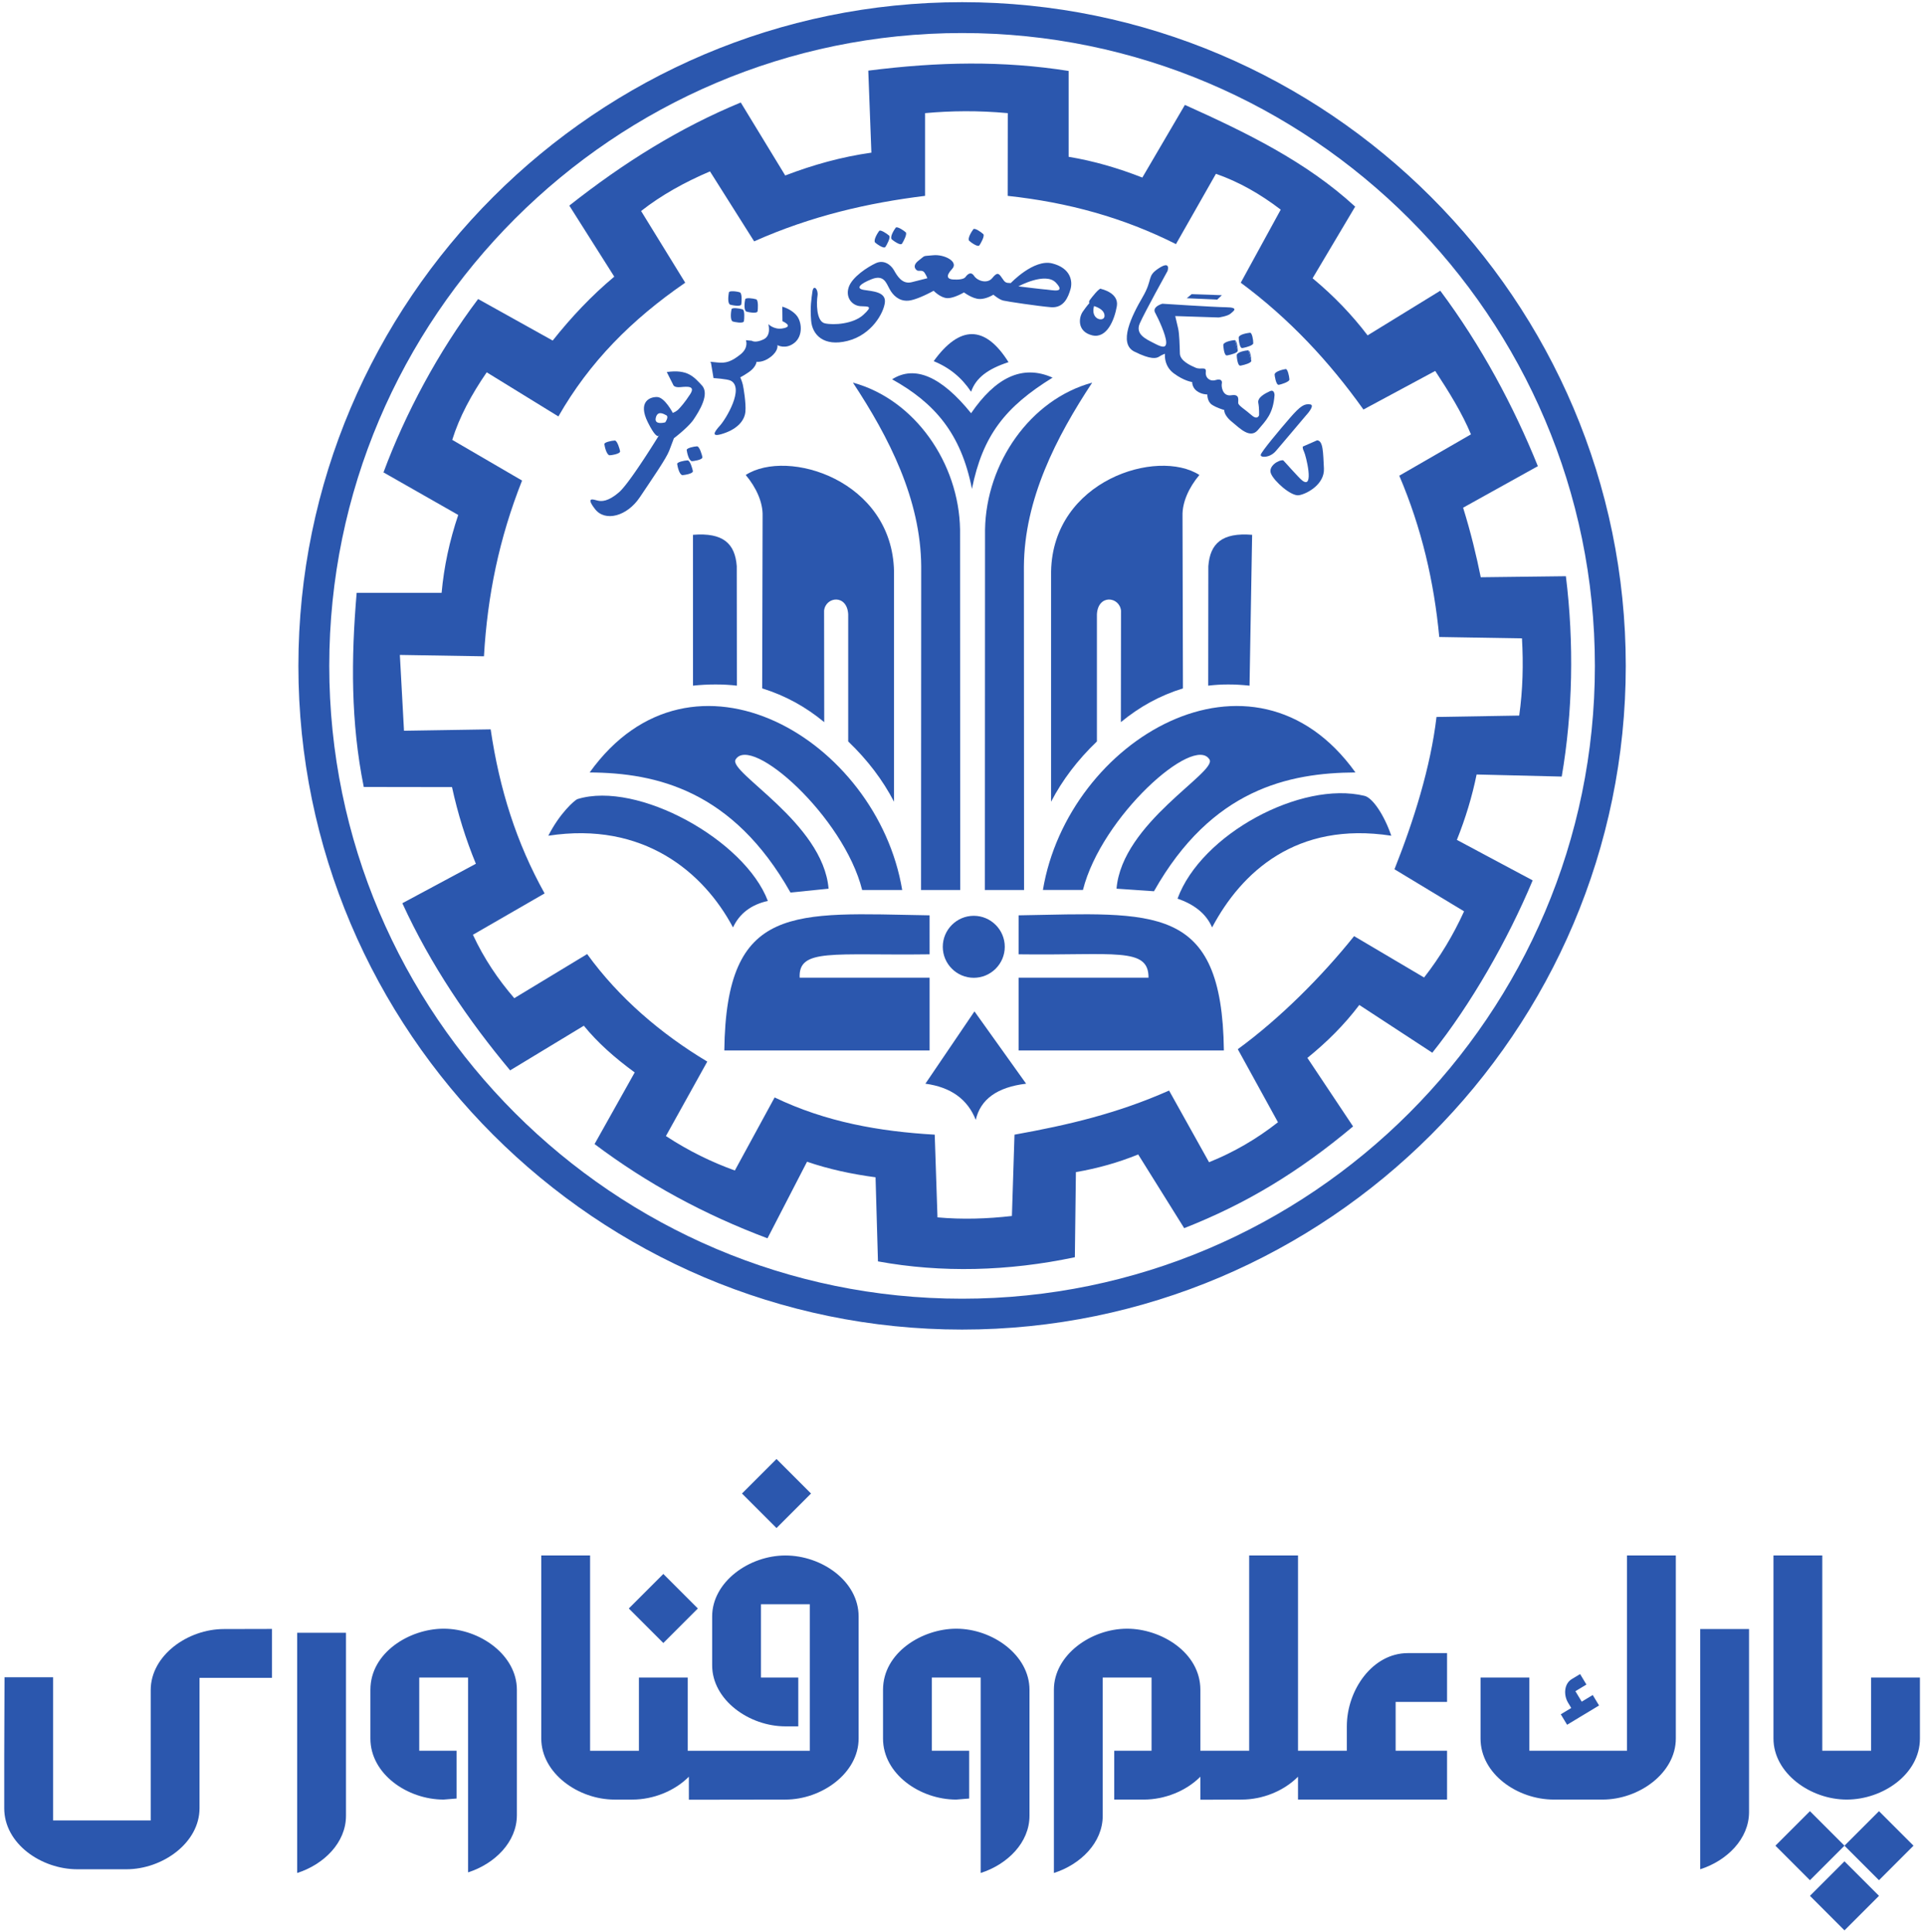 <svg viewBox="0 0 294 295" fill="none" xmlns="http://www.w3.org/2000/svg">
<path fill-rule="evenodd" clip-rule="evenodd" d="M285.77 256.194H293.226V265.514C293.226 270.924 287.584 274.834 282.041 274.834C276.497 274.834 270.857 270.8 270.857 265.507V237.553H278.313C278.313 247.495 278.313 257.436 278.313 267.378H285.77V256.194" fill="#2B57AE"/>
<path fill-rule="evenodd" clip-rule="evenodd" d="M146.936 198.34C93.703 198.34 50.288 154.926 50.288 101.692C50.288 48.462 93.703 5.045 146.936 5.045C200.168 5.045 243.583 48.462 243.583 101.692C243.583 154.926 200.168 198.34 146.936 198.34ZM146.936 0.331C91.107 0.331 45.573 45.864 45.573 101.692C45.573 157.522 91.107 203.055 146.936 203.055C202.765 203.055 248.299 157.522 248.299 101.692C248.299 45.864 202.765 0.331 146.936 0.331Z" fill="#2B57AE"/>
<path fill-rule="evenodd" clip-rule="evenodd" d="M155.57 139.792C176.321 139.438 186.646 137.861 186.92 160.428H155.568V149.316H175.41C175.441 144.581 170.22 145.945 155.568 145.745L155.57 139.792" fill="#2B57AE"/>
<path fill-rule="evenodd" clip-rule="evenodd" d="M141.973 139.792C121.221 139.438 110.897 137.861 110.623 160.428H141.975V149.316H122.132C121.906 144.775 127.225 145.945 141.975 145.745L141.973 139.792" fill="#2B57AE"/>
<path fill-rule="evenodd" clip-rule="evenodd" d="M120.729 136.309C111.919 120.713 100.248 118.029 90.057 117.971C105.704 96.142 133.975 112.973 137.789 135.919H131.675C128.847 124.676 114.687 112.117 112.345 115.998C111.164 117.954 125.705 125.649 126.546 135.722L120.729 136.309" fill="#2B57AE"/>
<path fill-rule="evenodd" clip-rule="evenodd" d="M117.271 137.591C114.718 138.161 112.944 139.51 111.95 141.639C107.48 133.223 98.275 125.399 83.745 127.634C85.478 124.206 87.789 122.163 88.217 122.032C97.388 119.219 113.756 128.289 117.271 137.591" fill="#2B57AE"/>
<path fill-rule="evenodd" clip-rule="evenodd" d="M146.652 135.924L146.629 80.895C146.465 70.736 139.728 61.005 130.265 58.436C135.786 66.806 140.625 76.272 140.694 86.511L140.669 135.926L146.652 135.924Z" fill="#2B57AE"/>
<path fill-rule="evenodd" clip-rule="evenodd" d="M112.542 104.716L112.523 86.472C112.266 83 110.432 81.304 105.836 81.678L105.841 104.716C108.067 104.47 110.561 104.47 112.542 104.716" fill="#2B57AE"/>
<path fill-rule="evenodd" clip-rule="evenodd" d="M136.541 122.441V87.269C136.267 73.334 120.306 68.425 113.891 72.538C115.488 74.441 116.531 76.712 116.47 78.799L116.405 105.131C119.964 106.236 123.059 107.955 125.882 110.288L125.861 93.254C126.106 91.106 129.36 90.707 129.543 93.806V113.234C132.49 116.057 134.823 119.127 136.541 122.441" fill="#2B57AE"/>
<path fill-rule="evenodd" clip-rule="evenodd" d="M148.313 59.83C149.04 57.71 150.862 56.345 154.027 55.309C150.422 49.577 146.562 49.678 142.598 55.158C145.092 56.177 146.904 57.726 148.313 59.83Z" fill="#2B57AE"/>
<path fill-rule="evenodd" clip-rule="evenodd" d="M148.441 74.665C150.083 66.519 153.512 62.143 160.759 57.673C156.07 55.578 151.985 57.754 148.314 63.109C143.807 57.542 139.741 55.705 136.249 57.928C142.716 61.531 146.788 66.182 148.441 74.665Z" fill="#2B57AE"/>
<path fill-rule="evenodd" clip-rule="evenodd" d="M150.419 135.924L150.443 80.894C150.606 70.736 157.344 61.005 166.806 58.436C161.286 66.805 156.446 76.272 156.378 86.511L156.402 135.924H150.419" fill="#2B57AE"/>
<path fill-rule="evenodd" clip-rule="evenodd" d="M179.841 137.244C182.315 138.092 184.205 139.491 185.12 141.639C189.591 133.223 197.959 125.399 212.488 127.634C211.442 124.564 209.675 121.854 208.402 121.545C198.703 119.195 183.423 127.421 179.841 137.244Z" fill="#2B57AE"/>
<path fill-rule="evenodd" clip-rule="evenodd" d="M176.244 136.113C185.054 120.518 196.823 118.028 207.014 117.97C191.366 96.142 163.095 112.972 159.281 135.918H165.395C168.224 124.675 182.383 112.116 184.725 115.997C185.906 117.953 171.364 125.648 170.524 135.721L176.244 136.113Z" fill="#2B57AE"/>
<path fill-rule="evenodd" clip-rule="evenodd" d="M184.529 104.716L184.547 86.472C184.804 83 186.639 81.304 191.234 81.678L190.839 104.716C188.613 104.47 186.508 104.47 184.529 104.716Z" fill="#2B57AE"/>
<path fill-rule="evenodd" clip-rule="evenodd" d="M160.53 122.441V87.269C160.805 73.334 176.764 68.425 183.18 72.538C181.584 74.441 180.541 76.712 180.602 78.799L180.667 105.131C177.106 106.236 174.012 107.955 171.188 110.288L171.21 93.254C170.965 91.106 167.711 90.707 167.528 93.806V113.234C164.582 116.057 162.249 119.127 160.53 122.441" fill="#2B57AE"/>
<path fill-rule="evenodd" clip-rule="evenodd" d="M148.721 139.863C151.33 139.863 153.456 141.99 153.456 144.597C153.456 147.204 151.329 149.33 148.721 149.33C146.114 149.33 143.988 147.204 143.988 144.597C143.988 141.99 146.114 139.863 148.721 139.863Z" fill="#2B57AE"/>
<path fill-rule="evenodd" clip-rule="evenodd" d="M148.827 154.459L156.717 165.505C152.312 166.03 149.747 167.871 149.025 171.028C147.776 167.871 145.212 166.03 141.333 165.505L148.827 154.459Z" fill="#2B57AE"/>
<path fill-rule="evenodd" clip-rule="evenodd" d="M201.161 67.245L198.975 68.202C198.975 68.202 198.892 68.459 199.16 68.983C199.444 69.539 200.764 74.809 198.894 73.389C198.36 72.983 196.026 70.307 195.981 70.3C195.324 70.2 193.649 71.165 194.111 72.325C194.573 73.484 197.183 75.819 198.375 75.634C199.568 75.449 202.329 73.977 202.199 71.534C202.07 69.092 202.095 67.311 201.161 67.245" fill="#2B57AE"/>
<path fill-rule="evenodd" clip-rule="evenodd" d="M199.447 63.463C199.447 63.463 200.945 61.875 200.093 61.757C199.241 61.641 198.645 61.939 197.024 63.81C195.403 65.68 192.63 68.994 192.548 69.458C192.467 69.921 193.934 69.956 194.855 68.883L194.9 68.832L194.949 68.774L195.002 68.713L195.058 68.647L195.118 68.576L195.181 68.503L195.248 68.424L195.317 68.343L195.389 68.258L195.464 68.17L195.541 68.08L195.621 67.986L195.703 67.889L195.787 67.79L195.874 67.689L195.961 67.585L196.051 67.479L196.142 67.372L196.235 67.262L196.328 67.152L196.423 67.039L196.519 66.927L196.616 66.812L196.713 66.697L196.81 66.582L196.909 66.466L197.008 66.35L197.106 66.234L197.204 66.117L197.302 66.002L197.4 65.886L197.497 65.772L197.593 65.657L197.689 65.544L197.784 65.432L197.877 65.321L197.969 65.213H197.969L198.06 65.105L198.15 64.999L198.238 64.895L198.322 64.794H198.323L198.407 64.695L198.489 64.598L198.568 64.504L198.645 64.413L198.719 64.325L198.79 64.24H198.791L198.859 64.159L198.925 64.081L198.987 64.007L199.046 63.938H199.047L199.102 63.871L199.155 63.809L199.203 63.752L199.247 63.7L199.288 63.652L199.324 63.608L199.356 63.571L199.383 63.539L199.406 63.512L199.424 63.49L199.437 63.475L199.445 63.465L199.447 63.463" fill="#2B57AE"/>
<path fill-rule="evenodd" clip-rule="evenodd" d="M194.656 60.339C194.656 60.339 194.662 59.419 193.946 59.745C193.23 60.072 192.016 60.706 192.176 61.524C192.337 62.342 192.299 63.397 192.299 63.397C192.299 63.397 192.085 64.24 191.125 63.388C190.163 62.535 189.176 61.975 189.114 61.578C189.052 61.18 189.441 60.138 188.068 60.364C186.695 60.592 186.508 58.987 186.604 58.584C186.7 58.182 186.481 57.789 185.654 58.046C184.826 58.304 184.056 57.725 184.159 56.813C184.262 55.901 183.422 56.51 182.611 56.161C181.8 55.813 180.238 55.102 180.202 54.002C180.165 52.901 180.139 51.035 179.928 50.134C179.716 49.233 179.49 48.271 179.49 48.271L186.135 48.486C186.135 48.486 187.485 48.296 187.932 47.906C188.379 47.516 189.293 46.952 187.258 46.924C185.222 46.894 177.526 46.386 177.526 46.386L177.524 46.387L177.521 46.388L177.516 46.39L177.508 46.392L177.498 46.395L177.486 46.398L177.473 46.403L177.457 46.408L177.441 46.413L177.422 46.419L177.402 46.426L177.38 46.434L177.358 46.441V46.442L177.334 46.451L177.308 46.46L177.282 46.47L177.255 46.481L177.227 46.492L177.198 46.505L177.168 46.518L177.137 46.531L177.107 46.545L177.076 46.56L177.044 46.575L177.011 46.592L176.979 46.609L176.947 46.626L176.914 46.644L176.882 46.663L176.85 46.683L176.816 46.703L176.785 46.723L176.753 46.744L176.722 46.767C176.711 46.775 176.702 46.782 176.692 46.79C176.681 46.798 176.672 46.805 176.662 46.814C176.652 46.821 176.642 46.83 176.632 46.838C176.622 46.846 176.613 46.855 176.604 46.863C176.594 46.871 176.585 46.88 176.576 46.888C176.567 46.897 176.559 46.906 176.549 46.915C176.541 46.925 176.533 46.933 176.524 46.942C176.516 46.951 176.507 46.961 176.5 46.969C176.492 46.979 176.483 46.989 176.476 46.998C176.468 47.007 176.461 47.018 176.455 47.027C176.447 47.037 176.44 47.046 176.434 47.057C176.427 47.067 176.421 47.078 176.415 47.088C176.409 47.098 176.403 47.108 176.397 47.119C176.391 47.129 176.387 47.139 176.382 47.15C176.377 47.161 176.372 47.172 176.367 47.183C176.362 47.194 176.358 47.205 176.356 47.216C176.352 47.228 176.348 47.238 176.345 47.25C176.341 47.262 176.339 47.273 176.336 47.285C176.334 47.297 176.331 47.309 176.33 47.321C176.328 47.332 176.326 47.344 176.325 47.357C176.324 47.369 176.324 47.38 176.324 47.393C176.323 47.406 176.324 47.419 176.324 47.431C176.324 47.443 176.325 47.456 176.327 47.469C176.328 47.482 176.33 47.495 176.332 47.507C176.335 47.521 176.337 47.535 176.341 47.547C176.343 47.561 176.346 47.574 176.351 47.588C176.355 47.601 176.358 47.615 176.363 47.628C176.368 47.643 176.374 47.656 176.38 47.671C176.386 47.684 176.392 47.699 176.399 47.713C176.406 47.727 176.413 47.742 176.422 47.756C176.924 48.684 178.071 51.141 178.109 52.242C178.145 53.342 177.26 52.948 176.176 52.379C175.09 51.809 173.334 51.08 174.077 49.385C174.82 47.688 178.316 41.382 178.316 41.382C178.316 41.382 178.879 39.728 176.983 40.966C175.086 42.205 176.151 42.556 174.501 45.386C172.852 48.214 170.739 52.451 173.252 53.7C175.764 54.948 176.604 54.75 177.044 54.458C177.483 54.165 177.926 54.029 177.926 54.029V54.029L177.925 54.034L177.924 54.04L177.923 54.049L177.923 54.061L177.921 54.074L177.919 54.09L177.918 54.108L177.917 54.128L177.916 54.15V54.151L177.914 54.176L177.913 54.203L177.912 54.231V54.261L177.912 54.293V54.294L177.912 54.328V54.329V54.364L177.914 54.402L177.915 54.441L177.917 54.482L177.92 54.525L177.923 54.568L177.928 54.614L177.932 54.66L177.938 54.709L177.944 54.758L177.95 54.808V54.809L177.959 54.859L177.968 54.913L177.978 54.966C177.981 54.984 177.985 55.002 177.989 55.021C177.993 55.04 177.997 55.058 178.001 55.077L178.015 55.133C178.019 55.152 178.024 55.172 178.029 55.19V55.191C178.034 55.21 178.04 55.229 178.045 55.248C178.05 55.268 178.056 55.287 178.062 55.307C178.068 55.327 178.075 55.347 178.082 55.366C178.087 55.386 178.093 55.407 178.101 55.426C178.108 55.447 178.115 55.467 178.121 55.487C178.129 55.507 178.137 55.528 178.145 55.548C178.153 55.568 178.16 55.589 178.169 55.61C178.178 55.63 178.187 55.65 178.195 55.672C178.204 55.692 178.214 55.713 178.223 55.733C178.232 55.755 178.242 55.775 178.252 55.796C178.262 55.817 178.272 55.837 178.283 55.858C178.294 55.879 178.304 55.9 178.315 55.921C178.327 55.942 178.338 55.963 178.35 55.984C178.363 56.005 178.373 56.026 178.386 56.047C178.399 56.068 178.412 56.089 178.425 56.11C178.437 56.13 178.451 56.151 178.465 56.172C178.478 56.193 178.493 56.214 178.506 56.235C178.522 56.256 178.537 56.276 178.551 56.297C178.566 56.318 178.582 56.339 178.598 56.359C178.613 56.38 178.63 56.401 178.647 56.422C178.663 56.442 178.681 56.463 178.698 56.483C178.714 56.503 178.732 56.524 178.751 56.545C178.768 56.564 178.787 56.584 178.806 56.606C178.824 56.625 178.844 56.645 178.862 56.665C178.883 56.685 178.902 56.705 178.923 56.725C178.944 56.744 178.965 56.764 178.985 56.783C179.006 56.803 179.028 56.823 179.05 56.842C179.072 56.861 179.095 56.88 179.118 56.9C179.141 56.919 179.165 56.937 179.187 56.956C179.211 56.974 179.236 56.994 179.26 57.012C180.838 58.195 182.078 58.347 182.078 58.347V58.348V58.349V58.353V58.357V58.368V58.375V58.383V58.392L182.079 58.402V58.413L182.08 58.425L182.081 58.438L182.082 58.452L182.083 58.466L182.084 58.481L182.086 58.497H182.087L182.088 58.514L182.09 58.532H182.091L182.093 58.55H182.093L182.096 58.569L182.099 58.589L182.102 58.609L182.106 58.63L182.11 58.651L182.115 58.674L182.121 58.696L182.126 58.72L182.132 58.743L182.138 58.767L182.145 58.792L182.153 58.817L182.161 58.842L182.17 58.869L182.179 58.895L182.189 58.921L182.199 58.948L182.21 58.975L182.222 59.003L182.235 59.031L182.247 59.058L182.261 59.086L182.276 59.115L182.291 59.144L182.307 59.172L182.323 59.2L182.341 59.229L182.359 59.258L182.379 59.287L182.398 59.315L182.419 59.344L182.441 59.373L182.463 59.402L182.488 59.43L182.511 59.458L182.537 59.487C182.546 59.495 182.555 59.506 182.563 59.515L182.592 59.543C182.6 59.552 182.61 59.562 182.62 59.571C182.63 59.58 182.639 59.589 182.649 59.598C182.659 59.607 182.669 59.617 182.68 59.625C182.69 59.634 182.701 59.644 182.711 59.652C182.722 59.661 182.733 59.67 182.743 59.678C182.755 59.688 182.766 59.696 182.777 59.705C183.511 60.262 184.394 60.244 184.394 60.244C184.394 60.244 184.357 61.299 185.076 61.796C185.795 62.293 186.98 62.617 186.98 62.617V62.618V62.62V62.622L186.979 62.627V62.631L186.978 62.637V62.644V62.652V62.661V62.671V62.682V62.694L186.979 62.707L186.98 62.721L186.982 62.736L186.983 62.751L186.985 62.769L186.988 62.786L186.99 62.805L186.994 62.824L186.998 62.845L187.002 62.866L187.006 62.888L187.012 62.911L187.019 62.935L187.026 62.959L187.033 62.985L187.042 63.012L187.051 63.038L187.061 63.067L187.072 63.094L187.083 63.124L187.096 63.155L187.11 63.186L187.125 63.217L187.141 63.249L187.157 63.282L187.175 63.316L187.193 63.351L187.214 63.386L187.235 63.422L187.257 63.458L187.281 63.496L187.306 63.534L187.332 63.572L187.36 63.611L187.39 63.651C187.399 63.665 187.41 63.678 187.42 63.691L187.452 63.732L187.485 63.774L187.521 63.815L187.557 63.858L187.595 63.901V63.902C187.608 63.916 187.621 63.93 187.635 63.945L187.676 63.989C187.691 64.004 187.705 64.018 187.72 64.034C187.735 64.049 187.749 64.064 187.764 64.079C187.78 64.094 187.796 64.109 187.812 64.124C187.827 64.14 187.843 64.155 187.859 64.171C187.876 64.186 187.893 64.202 187.91 64.218C187.927 64.233 187.945 64.249 187.961 64.265C187.98 64.281 187.998 64.296 188.016 64.312C188.034 64.328 188.054 64.344 188.072 64.36C188.092 64.376 188.11 64.391 188.13 64.408C189.388 65.445 190.945 67.076 192.132 65.655C193.32 64.236 194.45 63.241 194.656 60.339" fill="#2B57AE"/>
<path fill-rule="evenodd" clip-rule="evenodd" d="M167.085 46.746C167.085 46.746 168.771 47.174 168.688 48.304C168.621 49.206 166.508 48.858 167.085 46.746ZM168.189 44.135C167.983 43.783 166.656 45.524 166.448 45.819L166.439 45.833L166.43 45.846L166.421 45.86L166.414 45.872L166.406 45.886L166.398 45.898L166.392 45.911L166.385 45.924L166.38 45.937L166.375 45.949L166.37 45.96L166.365 45.972L166.36 45.984L166.356 45.996L166.353 46.006L166.349 46.018L166.346 46.029L166.344 46.039L166.342 46.05L166.34 46.06L166.338 46.07L166.337 46.08L166.336 46.09H166.335L166.334 46.1V46.108L166.333 46.118V46.127V46.135V46.144C166.333 46.152 166.334 46.16 166.335 46.168L166.336 46.176C166.338 46.201 166.344 46.222 166.349 46.24C166.354 46.256 166.36 46.268 166.365 46.278L166.367 46.281L166.369 46.283L166.37 46.285L166.372 46.29L166.373 46.292H166.374L166.375 46.293L166.376 46.294V46.295L166.376 46.296C166.376 46.296 166.041 46.636 165.374 47.592C164.708 48.547 164.524 50.65 166.792 51.209C169.059 51.767 170.222 48.805 170.572 46.756C170.92 44.706 168.189 44.135 168.189 44.135" fill="#2B57AE"/>
<path fill-rule="evenodd" clip-rule="evenodd" d="M186.61 45.084L185.908 45.755L181.252 45.546L181.996 44.926L186.61 45.084" fill="#2B57AE"/>
<path fill-rule="evenodd" clip-rule="evenodd" d="M159.831 44.224L159.79 44.22L159.746 44.217L159.698 44.213L159.646 44.208L159.591 44.203L159.534 44.197L159.472 44.192L159.409 44.186L159.342 44.179L159.272 44.171L159.201 44.164L159.127 44.156L159.051 44.148L158.973 44.14L158.893 44.131L158.81 44.121L158.728 44.113L158.642 44.103L158.556 44.093L158.469 44.083L158.379 44.073L158.29 44.063L158.201 44.052L158.108 44.042L158.018 44.031L157.926 44.021L157.833 44.01L157.742 44L157.649 43.989L157.558 43.978L157.465 43.967L157.375 43.956L157.284 43.944L157.194 43.934L157.106 43.923L157.017 43.913L156.931 43.902L156.845 43.892L156.761 43.882L156.679 43.872L156.598 43.862L156.519 43.852L156.442 43.844L156.368 43.835L156.296 43.825L156.226 43.817L156.158 43.809L156.093 43.801L156.031 43.793L155.973 43.786L155.917 43.779L155.865 43.773L155.816 43.767L155.77 43.761L155.728 43.755L155.69 43.751L155.657 43.747L155.626 43.743L155.6 43.74L155.579 43.737L155.562 43.735L155.55 43.733H155.542L155.54 43.732C155.54 43.732 159.668 41.486 161.261 43.166C162.852 44.846 160.661 44.283 159.831 44.224V44.224ZM160.709 40.23C157.885 39.512 154.374 43.23 154.374 43.23C153.592 43.219 153.506 43.163 153.016 42.433C152.526 41.702 152.294 41.544 151.55 42.463C150.806 43.381 149.299 42.924 148.771 42.137C148.244 41.349 147.698 41.977 147.45 42.316C147.202 42.654 146.371 42.742 145.542 42.683C144.712 42.625 144.376 42.181 145.415 41.071C146.453 39.961 144.221 38.809 142.509 38.984C140.798 39.16 141.436 38.923 140.302 39.788C139.168 40.654 139.942 41.297 140.186 41.349C140.429 41.401 140.92 41.212 141.207 41.654C141.495 42.098 141.637 42.49 141.637 42.49C141.637 42.49 140.706 42.723 139.237 43.096C137.767 43.469 137.003 42.093 136.525 41.257C136.046 40.42 134.981 39.626 133.754 40.197C132.525 40.769 130.114 42.302 129.607 43.907C129.099 45.513 130.208 46.698 131.428 46.762C132.648 46.825 133.382 46.687 131.851 48.086C130.321 49.483 127.318 49.688 125.976 49.382C124.634 49.076 124.696 46.143 124.855 45.169C125.013 44.194 124.242 43.355 124.081 44.525C123.921 45.695 123.712 46.815 123.882 48.966C124.051 51.116 125.786 52.993 129.459 52.061C133.134 51.129 134.981 47.781 135.146 46.172C135.312 44.562 133.262 44.489 131.946 44.277C130.63 44.066 131.322 43.342 133.138 42.632C134.954 41.922 135.329 43.146 135.855 44.129C136.38 45.113 137.298 46.003 138.666 45.921C138.687 45.92 138.708 45.918 138.73 45.917C138.752 45.915 138.775 45.912 138.797 45.91C138.82 45.907 138.843 45.905 138.866 45.901C138.888 45.898 138.911 45.895 138.935 45.891C138.959 45.888 138.982 45.883 139.006 45.879C139.03 45.874 139.054 45.87 139.078 45.865C139.102 45.86 139.128 45.855 139.152 45.85C139.177 45.845 139.201 45.839 139.227 45.833C139.252 45.827 139.278 45.821 139.303 45.815C139.328 45.808 139.354 45.802 139.379 45.795C139.405 45.788 139.431 45.781 139.457 45.774C139.483 45.766 139.509 45.759 139.536 45.752L139.615 45.728L139.695 45.703L139.775 45.677L139.855 45.65L139.937 45.622L140.019 45.593L140.1 45.565L140.182 45.534L140.264 45.503L140.346 45.472L140.427 45.439L140.509 45.406L140.59 45.373L140.67 45.34L140.75 45.306V45.305L140.83 45.271L140.91 45.236L140.987 45.203L141.064 45.168L141.14 45.133L141.217 45.099L141.291 45.065L141.364 45.03L141.436 44.996L141.507 44.962L141.575 44.929H141.576L141.643 44.896L141.709 44.864L141.774 44.832L141.836 44.802V44.801L141.897 44.771L141.955 44.741H141.956L142.013 44.712L142.067 44.685L142.119 44.657L142.169 44.631L142.217 44.606L142.263 44.582L142.305 44.56L142.345 44.539L142.383 44.519L142.417 44.5L142.449 44.483L142.478 44.468V44.467L142.503 44.454L142.526 44.442L142.546 44.431L142.562 44.423L142.574 44.415L142.583 44.41L142.589 44.407L142.591 44.406C142.591 44.406 143.607 45.467 144.631 45.529C144.647 45.53 144.663 45.531 144.679 45.531C144.696 45.532 144.712 45.532 144.728 45.532C144.745 45.532 144.761 45.532 144.778 45.531C144.795 45.531 144.812 45.53 144.829 45.529C144.846 45.528 144.863 45.528 144.88 45.526C144.898 45.525 144.915 45.523 144.932 45.522C144.949 45.52 144.966 45.518 144.984 45.516C145.002 45.514 145.019 45.511 145.036 45.509C145.054 45.507 145.072 45.504 145.09 45.501C145.107 45.499 145.125 45.495 145.143 45.493C145.161 45.489 145.179 45.486 145.197 45.482L145.251 45.472C145.269 45.467 145.288 45.463 145.305 45.46C145.323 45.456 145.342 45.451 145.36 45.446C145.378 45.443 145.396 45.438 145.415 45.433L145.469 45.418L145.524 45.404L145.579 45.388L145.633 45.371L145.687 45.354L145.741 45.336L145.795 45.319L145.849 45.299L145.903 45.28L145.956 45.261L146.009 45.241L146.061 45.22L146.113 45.2L146.163 45.179L146.214 45.158L146.264 45.137L146.313 45.116L146.361 45.095L146.41 45.074L146.456 45.052L146.502 45.032L146.547 45.011L146.591 44.99L146.634 44.969L146.675 44.95L146.717 44.929L146.756 44.91L146.794 44.89L146.831 44.872L146.867 44.853L146.901 44.836L146.934 44.819L146.965 44.802L146.995 44.786L147.024 44.771L147.05 44.757L147.074 44.743L147.097 44.73H147.098L147.119 44.719H147.12L147.139 44.707L147.157 44.697L147.173 44.688L147.187 44.681L147.199 44.674L147.208 44.668L147.217 44.664L147.222 44.66L147.226 44.658L147.227 44.657C147.227 44.657 148.533 45.65 149.607 45.663C149.624 45.663 149.64 45.663 149.658 45.663C149.674 45.663 149.691 45.663 149.707 45.662C149.725 45.662 149.741 45.661 149.758 45.66L149.809 45.658C149.825 45.657 149.842 45.655 149.858 45.654C149.875 45.653 149.891 45.651 149.908 45.649L149.957 45.644C149.974 45.642 149.99 45.64 150.007 45.638L150.056 45.632L150.104 45.624C150.121 45.621 150.136 45.619 150.153 45.615L150.201 45.607L150.249 45.598L150.297 45.588L150.343 45.577L150.39 45.566L150.437 45.554L150.481 45.542L150.527 45.529L150.573 45.516L150.617 45.502L150.66 45.489L150.704 45.475L150.746 45.46L150.789 45.446V45.445L150.83 45.431H150.831L150.871 45.416L150.91 45.401L150.95 45.385L150.989 45.369L151.027 45.354L151.064 45.338L151.101 45.323L151.136 45.307L151.171 45.291L151.205 45.276L151.238 45.261L151.27 45.246L151.301 45.231L151.332 45.216L151.361 45.202L151.389 45.187L151.416 45.174L151.443 45.16L151.469 45.147L151.492 45.134V45.133L151.515 45.121L151.537 45.109L151.558 45.098L151.577 45.087L151.596 45.077L151.613 45.066L151.629 45.057L151.644 45.049L151.657 45.04L151.669 45.033L151.68 45.027L151.689 45.021L151.697 45.016L151.704 45.012L151.709 45.009L151.712 45.007L151.715 45.005V45.005C151.715 45.005 152.585 45.747 153.218 45.901C153.851 46.055 158.482 46.746 160.482 46.917C162.482 47.087 163.138 45.386 163.494 44.17C163.85 42.953 163.533 40.947 160.709 40.23" fill="#2B57AE"/>
<path fill-rule="evenodd" clip-rule="evenodd" d="M119.477 46.838L119.504 49.055C119.504 49.055 121.416 49.878 119.437 50.171C118.192 50.357 117.346 49.504 117.346 49.504C117.346 49.504 117.864 51.251 116.592 51.843C115.32 52.436 114.81 52.038 114.81 52.038L113.918 51.958C113.918 51.958 114.394 53.093 113.083 54.131C111.771 55.168 110.903 55.541 109.444 55.346C107.986 55.153 108.576 55.366 108.576 55.366L108.974 57.744C108.974 57.744 111.081 57.868 111.602 58.138C113.723 59.24 110.891 63.968 109.965 64.989C109.076 65.968 108.446 66.907 110.598 66.168C112.75 65.429 113.732 64.137 113.845 62.864C113.959 61.589 113.561 59.211 113.444 58.721C113.327 58.228 113.06 57.627 113.06 57.627C113.06 57.627 114.372 56.941 114.939 56.35C115.505 55.758 115.551 55.248 115.551 55.248C115.551 55.248 116.529 55.433 117.737 54.481C118.945 53.529 118.729 52.708 118.729 52.708C118.729 52.708 119.981 53.429 121.327 52.362C122.674 51.295 122.486 49.095 121.61 48.119C121.596 48.104 121.582 48.089 121.569 48.074C121.554 48.058 121.541 48.044 121.526 48.029C121.512 48.015 121.498 48 121.484 47.985C121.47 47.972 121.455 47.957 121.441 47.944C121.426 47.929 121.413 47.916 121.399 47.902C121.383 47.889 121.369 47.875 121.355 47.862L121.311 47.822L121.267 47.783L121.223 47.746L121.177 47.709L121.133 47.673L121.087 47.638L121.042 47.604L120.997 47.571L120.952 47.539L120.907 47.507L120.861 47.476L120.816 47.446L120.772 47.417L120.727 47.389L120.682 47.362L120.638 47.335L120.594 47.309L120.55 47.284L120.507 47.26L120.464 47.237L120.421 47.214L120.378 47.192L120.337 47.171L120.295 47.151L120.255 47.131L120.215 47.112L120.175 47.094L120.137 47.077L120.099 47.06L120.062 47.044L120.025 47.029V47.028L119.989 47.013L119.954 46.999L119.921 46.985L119.888 46.973L119.856 46.961L119.825 46.949L119.795 46.938L119.767 46.928L119.74 46.919L119.712 46.909L119.687 46.901L119.663 46.892L119.64 46.885L119.619 46.879L119.599 46.873V46.872L119.58 46.867L119.563 46.861L119.547 46.857L119.533 46.852L119.52 46.849L119.509 46.846L119.499 46.843L119.492 46.842L119.486 46.84L119.481 46.838H119.478H119.477" fill="#2B57AE"/>
<path fill-rule="evenodd" clip-rule="evenodd" d="M101.917 63.731L101.916 63.753L101.914 63.775C101.913 63.782 101.912 63.789 101.911 63.797L101.908 63.819L101.904 63.842L101.899 63.865L101.893 63.888L101.888 63.91L101.881 63.933L101.874 63.956L101.866 63.98L101.859 64.003L101.85 64.025L101.842 64.047L101.833 64.07L101.823 64.092L101.814 64.114L101.805 64.136L101.795 64.157L101.784 64.179L101.775 64.199L101.765 64.219L101.755 64.24L101.745 64.259L101.734 64.278L101.724 64.296L101.714 64.314L101.705 64.331V64.332L101.696 64.348L101.686 64.364L101.677 64.379L101.668 64.394L101.66 64.407L101.652 64.42L101.645 64.432L101.638 64.443L101.631 64.454L101.625 64.463L101.62 64.471L101.615 64.479L101.611 64.485L101.607 64.49L101.605 64.494L101.602 64.497L101.602 64.498L101.601 64.5C101.601 64.5 99.889 64.989 100.153 63.825C100.416 62.661 101.333 63.191 101.762 63.423C101.767 63.426 101.774 63.43 101.781 63.434C101.787 63.438 101.793 63.442 101.799 63.446C101.804 63.45 101.81 63.454 101.815 63.459C101.82 63.464 101.825 63.468 101.83 63.472C101.835 63.477 101.839 63.482 101.844 63.487C101.848 63.492 101.852 63.498 101.856 63.503C101.86 63.508 101.864 63.514 101.867 63.519C101.871 63.524 101.874 63.53 101.877 63.535C101.88 63.541 101.883 63.547 101.886 63.553C101.888 63.559 101.891 63.564 101.893 63.57C101.896 63.576 101.898 63.583 101.9 63.589C101.902 63.595 101.904 63.601 101.905 63.608C101.907 63.614 101.909 63.62 101.91 63.627C101.911 63.634 101.912 63.641 101.913 63.647C101.914 63.654 101.915 63.661 101.916 63.668L101.917 63.689V63.709V63.731ZM107.205 58.869C105.976 57.54 104.99 56.361 101.836 56.818L102.817 58.767C102.817 58.767 102.905 59.224 103.941 59.124C104.977 59.024 106.239 58.911 105.419 60.186C104.6 61.461 103.923 62.203 103.606 62.528C103.288 62.853 102.756 63.062 102.756 63.062C102.756 63.062 101.525 60.674 100.372 60.636C99.221 60.597 97.388 61.364 98.938 64.487C99.941 66.505 100.396 66.691 100.592 66.571L100.618 66.531L100.652 66.476L100.679 66.431L100.701 66.394L100.718 66.369L100.727 66.353L100.73 66.348C100.73 66.348 100.7 66.505 100.592 66.571L100.578 66.594L100.533 66.667L100.483 66.747L100.428 66.836L100.368 66.932L100.303 67.037L100.234 67.147L100.16 67.266L100.082 67.39L100 67.521L99.914 67.657L99.824 67.8L99.73 67.948L99.634 68.1L99.534 68.257L99.431 68.419L99.325 68.585L99.216 68.755L99.104 68.927L98.991 69.103V69.104L98.875 69.283L98.757 69.465L98.637 69.649L98.515 69.834V69.835L98.393 70.023L98.267 70.212V70.213L98.141 70.402L98.014 70.593L97.887 70.784L97.759 70.976L97.629 71.167L97.5 71.358L97.371 71.548L97.241 71.737L97.112 71.925L96.982 72.111C96.939 72.173 96.897 72.234 96.854 72.295C96.811 72.356 96.768 72.417 96.725 72.476C96.683 72.537 96.641 72.597 96.598 72.657C96.556 72.716 96.514 72.774 96.471 72.833C96.43 72.891 96.388 72.948 96.346 73.005L96.223 73.175C96.181 73.232 96.141 73.287 96.1 73.342C96.059 73.396 96.019 73.45 95.979 73.503C95.939 73.557 95.899 73.608 95.86 73.661C95.821 73.712 95.782 73.763 95.743 73.813C95.704 73.863 95.666 73.912 95.628 73.961C95.59 74.009 95.553 74.057 95.515 74.103C95.478 74.15 95.441 74.195 95.405 74.24C95.369 74.284 95.333 74.328 95.297 74.371C95.262 74.414 95.227 74.455 95.193 74.495C95.158 74.536 95.124 74.575 95.091 74.614C95.058 74.652 95.025 74.689 94.993 74.725C94.96 74.761 94.928 74.795 94.897 74.829C94.867 74.862 94.836 74.895 94.805 74.926C94.775 74.957 94.746 74.986 94.718 75.014C94.689 75.042 94.661 75.07 94.633 75.096C94.606 75.121 94.579 75.145 94.553 75.168C92.882 76.624 91.859 76.597 91.261 76.447C90.665 76.298 89.362 75.797 90.888 77.761C92.414 79.727 95.763 78.871 97.726 75.932C99.689 72.993 101.75 70.032 102.211 68.822C102.671 67.612 102.925 66.928 102.925 66.928L102.927 66.927L102.931 66.923L102.939 66.917L102.95 66.91L102.964 66.899L102.981 66.886L102.999 66.871L103.021 66.855L103.046 66.835L103.072 66.814L103.102 66.792L103.134 66.767L103.168 66.74L103.203 66.712L103.242 66.681L103.282 66.649L103.324 66.615L103.368 66.581L103.413 66.543L103.46 66.505V66.504L103.509 66.465L103.56 66.424L103.612 66.381L103.665 66.338L103.719 66.292L103.774 66.246L103.831 66.198L103.888 66.15L103.948 66.1L104.007 66.048L104.067 65.997L104.128 65.944L104.189 65.89L104.251 65.836L104.313 65.781L104.376 65.725L104.439 65.668L104.502 65.61L104.566 65.553L104.629 65.494L104.692 65.435L104.756 65.376L104.818 65.316L104.881 65.256L104.943 65.195L105.004 65.135L105.065 65.074L105.126 65.012L105.186 64.951L105.245 64.889L105.303 64.828L105.36 64.767L105.416 64.706L105.471 64.645L105.525 64.584C105.542 64.564 105.56 64.543 105.578 64.523C105.595 64.503 105.612 64.482 105.629 64.463C105.646 64.443 105.662 64.423 105.678 64.403C105.695 64.382 105.711 64.363 105.727 64.343C105.742 64.323 105.757 64.304 105.773 64.284C105.788 64.264 105.803 64.245 105.818 64.225C105.833 64.206 105.847 64.186 105.86 64.167C105.875 64.147 105.888 64.128 105.902 64.108C105.916 64.09 105.928 64.071 105.941 64.052C106.755 62.841 108.434 60.199 107.205 58.869" fill="#2B57AE"/>
<path fill-rule="evenodd" clip-rule="evenodd" d="M195.314 58.773C195.578 58.73 196.949 58.332 196.93 57.949C196.903 57.446 196.651 56.319 196.358 56.365C196.005 56.412 194.731 56.702 194.668 57.179C194.66 57.312 194.874 58.856 195.314 58.773Z" fill="#2B57AE"/>
<path fill-rule="evenodd" clip-rule="evenodd" d="M149.581 37.465C149.742 37.251 150.454 36.013 150.173 35.75C149.807 35.406 148.844 34.769 148.663 35.005C148.442 35.284 147.726 36.375 148.01 36.763C148.096 36.865 149.321 37.829 149.581 37.465" fill="#2B57AE"/>
<path fill-rule="evenodd" clip-rule="evenodd" d="M94.702 68.901C94.661 68.636 94.276 67.261 93.892 67.278C93.39 67.299 92.261 67.541 92.303 67.834C92.348 68.188 92.624 69.464 93.101 69.532C93.235 69.542 94.78 69.342 94.702 68.901" fill="#2B57AE"/>
<path fill-rule="evenodd" clip-rule="evenodd" d="M189.041 53.561C189.046 53.097 188.893 52.091 188.637 51.958C188.633 51.956 188.628 51.953 188.624 51.952C188.62 51.951 188.615 51.949 188.611 51.947L189.041 53.561Z" fill="#2B57AE"/>
<path fill-rule="evenodd" clip-rule="evenodd" d="M188.598 51.944C188.593 51.944 188.589 51.944 188.584 51.943C188.58 51.943 188.575 51.943 188.571 51.944C188.215 51.969 186.927 52.177 186.832 52.649C186.817 52.782 186.932 54.337 187.377 54.282L187.39 54.28L187.405 54.279L187.422 54.276L187.439 54.274L187.459 54.271L187.479 54.267L187.501 54.263L187.525 54.259L187.549 54.255H187.549L187.574 54.25C188.045 54.157 189.041 53.885 189.041 53.561L188.598 51.944" fill="#2B57AE"/>
<path fill-rule="evenodd" clip-rule="evenodd" d="M113.409 47.243C112.929 47.092 111.785 46.935 111.725 47.226C111.647 47.573 111.472 48.867 111.898 49.093C112.02 49.148 113.542 49.486 113.618 49.045C113.669 48.782 113.775 47.359 113.409 47.243Z" fill="#2B57AE"/>
<path fill-rule="evenodd" clip-rule="evenodd" d="M105.014 70.309C104.513 70.328 103.382 70.566 103.423 70.861C103.467 71.213 103.74 72.491 104.216 72.561C104.35 72.57 105.896 72.375 105.819 71.934C105.779 71.67 105.399 70.294 105.014 70.309" fill="#2B57AE"/>
<path fill-rule="evenodd" clip-rule="evenodd" d="M135.796 35.989C135.424 35.65 134.453 35.026 134.276 35.264C134.058 35.546 133.356 36.648 133.647 37.032C133.735 37.132 134.973 38.079 135.228 37.711C135.385 37.494 136.08 36.248 135.796 35.989Z" fill="#2B57AE"/>
<path fill-rule="evenodd" clip-rule="evenodd" d="M191.109 55.106C191.114 54.643 190.949 53.65 190.691 53.517C190.686 53.516 190.682 53.513 190.677 53.512C190.672 53.51 190.668 53.508 190.665 53.507L191.109 55.106" fill="#2B57AE"/>
<path fill-rule="evenodd" clip-rule="evenodd" d="M190.65 53.503C190.646 53.503 190.641 53.502 190.637 53.502C190.633 53.502 190.628 53.502 190.623 53.503C190.268 53.529 188.994 53.721 188.886 54.209C188.869 54.342 188.985 55.896 189.429 55.841L189.443 55.841L189.458 55.838L189.474 55.836L189.492 55.833H189.493L189.511 55.83L189.532 55.826L189.554 55.823L189.577 55.818H189.578L189.603 55.813L189.628 55.807C190.103 55.712 191.109 55.43 191.109 55.105L190.65 53.503" fill="#2B57AE"/>
<path fill-rule="evenodd" clip-rule="evenodd" d="M115.486 45.711C115.007 45.561 113.873 45.422 113.812 45.713C113.734 46.06 113.55 47.335 113.984 47.581C114.107 47.635 115.629 47.972 115.705 47.532C115.756 47.268 115.853 45.826 115.486 45.711Z" fill="#2B57AE"/>
<path fill-rule="evenodd" clip-rule="evenodd" d="M106.453 68.165C105.951 68.185 104.836 68.436 104.878 68.731C104.921 69.085 105.179 70.347 105.671 70.43C105.804 70.44 107.35 70.246 107.273 69.805C107.234 69.54 106.838 68.15 106.453 68.165" fill="#2B57AE"/>
<path fill-rule="evenodd" clip-rule="evenodd" d="M138.325 35.472C137.954 35.134 136.983 34.531 136.805 34.768C136.589 35.051 135.886 36.131 136.178 36.536C136.266 36.637 137.504 37.584 137.758 37.217C137.916 36.999 138.61 35.73 138.325 35.472Z" fill="#2B57AE"/>
<path fill-rule="evenodd" clip-rule="evenodd" d="M191.405 52.418C191.425 51.931 191.215 50.789 190.919 50.816C190.579 50.857 189.29 51.035 189.181 51.522C189.165 51.654 189.28 53.209 189.725 53.154L189.738 53.153L189.753 53.151L189.77 53.149L189.787 53.146L189.808 53.143L189.828 53.139L189.851 53.135L189.874 53.131L189.898 53.126L189.924 53.121C190.398 53.025 191.405 52.743 191.405 52.418" fill="#2B57AE"/>
<path fill-rule="evenodd" clip-rule="evenodd" d="M112.999 44.651C112.538 44.49 111.385 44.361 111.324 44.652C111.264 44.99 111.063 46.275 111.497 46.52C111.619 46.574 113.141 46.912 113.217 46.471C113.269 46.208 113.365 44.766 112.999 44.651Z" fill="#2B57AE"/>
<path fill-rule="evenodd" clip-rule="evenodd" d="M149.775 286.047C153.863 284.741 157.231 281.403 157.231 277.313V276.767V276.475V276.182V275.89V275.598V275.306V275.014V274.721V274.429V274.137V273.845V273.553V273.261V272.968V272.675V272.384V272.092V271.799V271.508V271.215V270.923V270.631V270.339V270.046V269.754V269.462V269.17V268.878V268.585V268.293V268.001V267.708V267.417V267.125V266.832V266.539V266.248V265.956V265.663V265.372V265.079V264.786V264.494V264.203V263.91V263.618V263.326V263.033V262.741V262.449V262.157V261.865V261.572V261.28V260.989V260.942V258.066C157.231 252.773 151.591 248.738 146.046 248.738C140.866 248.738 134.862 252.37 134.862 258.066C134.862 260.549 134.862 263.033 134.862 265.516C134.862 270.925 140.505 274.835 146.046 274.835L148.017 274.674V267.379H142.319C142.319 263.651 142.319 259.923 142.319 256.195H149.775V260.942V261.321V261.4V261.787V261.841V262.253V262.266V262.676V262.72V263.071V263.186V263.452V263.651V263.819V264.117V264.173V264.514V264.583V264.843V265.049V265.159V265.466V265.516V265.761V265.981V266.045V266.322V266.447V266.588V266.847V266.913V267.098V267.34V267.379V267.576V267.806V267.845V268.029V268.248V268.311V268.461V268.671V268.778V268.877V269.079V269.244V269.28V269.477V269.674V269.71V269.868V270.063V270.176V270.258V270.452V270.642V270.649V270.846V271.047V271.108V271.25V271.456V271.574V271.665V271.879V272.039V272.097V272.32V272.505V272.55V272.786V272.972V273.029V273.28V273.438V273.538V273.804V273.904V274.081V274.365V274.369V274.661V274.835V274.967V275.284V275.302V275.613V275.768V275.954V276.233V276.307V276.675V276.7V277.055V277.166V277.45V277.632V277.86V278.098V278.285V278.564V278.727V279.03V279.185V286.021V286.047" fill="#2B57AE"/>
<path fill-rule="evenodd" clip-rule="evenodd" d="M160.959 286.047C165.048 284.741 168.416 281.403 168.416 277.313V277.184V276.857V276.528V276.2V275.873V275.544V275.216V274.889V274.56V274.232V273.905V273.576V273.248V272.92V272.593V272.264V271.936V271.609V271.281V270.953V270.626V270.297V269.969V269.641V269.313V268.985V268.657V268.329V268.001V267.673V267.346V267.017V266.689V266.362V266.033V265.705V265.378V265.05V264.722V264.394V264.066V263.738V263.41V263.082V262.754V262.426V262.098V261.77V261.442V261.114V260.942V256.195H175.872C175.872 259.923 175.872 263.651 175.872 267.379H170.174V274.835H174.686C177.908 274.835 181.165 273.514 183.326 271.343L183.33 274.858L189.626 274.835C192.849 274.835 196.079 273.514 198.241 271.343V274.835H206.853C219.313 274.835 208.546 274.835 221.006 274.835V267.379C211.065 267.379 223.096 267.379 213.153 267.379V259.923H221.006V252.467H215.018C209.607 252.467 205.697 258.11 205.697 263.651V267.379H198.241V237.555H190.785V267.379H183.329V265.516C183.329 263.033 183.329 260.549 183.329 258.066C183.329 252.37 177.324 248.738 172.143 248.738C166.599 248.738 160.959 252.773 160.959 258.066V260.942V261.124V261.4V261.56V261.841V261.997V262.266V262.434V262.676V262.871V263.071V263.307V263.452V263.745V263.819V264.173V264.181V264.514V264.618V264.843V265.055V265.159V265.466V265.491V265.761V265.928V266.045V266.322V266.365V266.588V266.802V266.847V267.098V267.239V267.34V267.576V267.675V267.806V268.029V268.112V268.248V268.461V268.549V268.671V268.877V268.986V269.079V269.28V269.423V269.477V269.674V269.859V269.868V270.063V270.258V270.296V270.452V270.649V270.733V270.846V271.047V271.17V271.25V271.456V271.607V271.665V271.879V272.043V272.097V272.32V272.48V272.55V272.786V272.917V273.029V273.28V273.353V273.538V273.791V273.804V274.081V274.227V274.365V274.661V274.664V274.967V275.101V275.284V275.538V275.613V275.954V275.974V276.307V276.411V276.675V276.848V277.055V277.285V277.45V277.721V277.86V278.159V278.285V278.594V278.727V279.032V279.185V286.021V286.047" fill="#2B57AE"/>
<path fill-rule="evenodd" clip-rule="evenodd" d="M71.485 285.952C75.573 284.645 78.941 281.307 78.941 277.217V276.766V276.474V276.181V275.889V275.596V275.305V275.013V274.72V274.428V274.136V273.843V273.552V273.26V272.967V272.674V272.383V272.09V271.798V271.507V271.214V270.921V270.629V270.337V270.045V269.753V269.461V269.168V268.876V268.584V268.292V268V267.707V267.415V267.123V266.831V266.538V266.247V265.954V265.662V265.37V265.078V264.785V264.493V264.201V263.909V263.617V263.325V263.032V262.74V262.448V262.156V261.864V261.571V261.279V260.987V260.846V258.065C78.941 252.772 73.301 248.737 67.756 248.737C62.576 248.737 56.572 252.369 56.572 258.065C56.572 260.547 56.572 263.031 56.572 265.514C56.572 270.924 62.215 274.834 67.756 274.834L69.727 274.673V267.378H64.029C64.029 263.65 64.029 259.921 64.029 256.194H71.485V260.846V261.188V261.304V261.631V261.744V262.072V262.17V262.513V262.58V262.951V262.975V263.356V263.388V263.722V263.823V264.076V264.259V264.418V264.693V264.746V265.063V265.125V265.37V265.557V265.665V265.95V265.988V266.226V266.418V266.493V266.75V266.848V267.001V267.244V267.277V267.48V267.705V267.71V267.933V268.133V268.152V268.366V268.56V268.575V268.781V268.983V268.987V269.183V269.381V269.414V269.577V269.772V269.842V269.967V270.162V270.268V270.357V270.553V270.695V270.751V270.951V271.121V271.154V271.359V271.548V271.569V271.782V271.975V272.001V272.225V272.403V272.455V272.69V272.831V272.933V273.184V273.26V273.442V273.689V273.708V273.984V274.118V274.27V274.548V274.565V274.87V274.979V275.188V275.411V275.517V275.843V275.858V276.211V276.277V276.579V276.712V276.959V277.147V277.354V277.585V277.764V278.024V278.189V278.464V278.63V278.905V279.088V284.342V285.952" fill="#2B57AE"/>
<path fill-rule="evenodd" clip-rule="evenodd" d="M96.036 245.65L101.309 240.378L106.581 245.65L101.309 250.922L96.036 245.65Z" fill="#2B57AE"/>
<path fill-rule="evenodd" clip-rule="evenodd" d="M113.321 228.093L118.594 222.821L123.866 228.093L118.594 233.366L113.321 228.093Z" fill="#2B57AE"/>
<path fill-rule="evenodd" clip-rule="evenodd" d="M276.428 289.536L281.7 284.264L286.973 289.536L281.7 294.808L276.428 289.536Z" fill="#2B57AE"/>
<path fill-rule="evenodd" clip-rule="evenodd" d="M281.699 281.878L286.972 276.606L292.244 281.878L286.972 287.151L281.699 281.878L276.427 287.151L271.154 281.878L276.427 276.606L281.699 281.878Z" fill="#2B57AE"/>
<path fill-rule="evenodd" clip-rule="evenodd" d="M238.887 262.66L238.373 261.811L239.972 260.846L239.491 260.047C238.773 258.859 238.881 257.143 240.041 256.443L241.325 255.668L242.289 257.267L240.607 258.283L241.571 259.882C243.702 258.596 241.123 260.152 243.255 258.866L244.218 260.465C241.547 262.076 243.856 260.684 241.184 262.295L239.338 263.409L238.887 262.66" fill="#2B57AE"/>
<path fill-rule="evenodd" clip-rule="evenodd" d="M11.833 285.479H19.289C24.834 285.479 30.473 281.444 30.473 276.151C30.473 269.516 30.473 262.882 30.473 256.246H41.539V248.773L34.202 248.79C28.657 248.79 23.017 252.825 23.017 258.118C23.017 264.753 23.017 271.388 23.017 278.023H8.104V256.153H0.691L0.647 268.237V276.158C0.647 281.569 6.29 285.479 11.833 285.479" fill="#2B57AE"/>
<path fill-rule="evenodd" clip-rule="evenodd" d="M45.386 286.047C49.475 284.741 52.842 281.403 52.842 277.313V249.359H45.386C45.386 259.301 45.386 269.242 45.386 279.185V286.047Z" fill="#2B57AE"/>
<path fill-rule="evenodd" clip-rule="evenodd" d="M93.852 274.836H96.566C99.789 274.836 103.046 273.514 105.206 271.343L105.211 274.858C109.579 274.858 115.124 274.836 119.95 274.836C125.494 274.836 131.134 270.802 131.134 265.508C131.134 259.297 131.134 253.086 131.134 246.875C131.134 241.464 125.491 237.555 119.95 237.555C114.405 237.555 108.765 241.589 108.765 246.882V254.324C108.765 259.617 114.405 263.651 119.95 263.651C120.608 263.651 121.007 263.651 121.919 263.651V256.195H116.222C116.222 251.829 116.222 250.376 116.222 245.011H123.678V252.796V265.226V267.38H105.037V265.516V256.195H97.58V265.516V267.38H90.124C90.124 257.438 90.124 247.496 90.124 237.555H82.668V265.508C82.668 270.802 88.308 274.836 93.852 274.836" fill="#2B57AE"/>
<path fill-rule="evenodd" clip-rule="evenodd" d="M259.671 285.479C263.76 284.172 267.127 280.834 267.127 276.745V248.79H259.671C259.671 258.732 259.671 268.674 259.671 278.616V285.479Z" fill="#2B57AE"/>
<path fill-rule="evenodd" clip-rule="evenodd" d="M237.303 274.834H244.759C250.304 274.834 255.944 270.8 255.944 265.507V237.553H248.487C248.487 247.495 248.487 257.436 248.487 267.378H233.575V256.194H226.119V265.514C226.119 270.924 231.762 274.834 237.303 274.834" fill="#2B57AE"/>
<path fill-rule="evenodd" clip-rule="evenodd" d="M223.603 139.18C221.957 142.807 219.923 146.176 217.497 149.286L206.808 142.969C201.823 149.192 195.435 155.571 189.046 160.234L195.181 171.392C191.932 173.946 188.423 175.982 184.654 177.497L178.549 166.549C170.68 170.043 163.122 171.82 154.941 173.287L154.547 185.708C150.758 186.143 146.969 186.263 143.179 185.92L142.758 173.287C134.296 172.796 126.146 171.368 118.307 167.603L112.23 178.761C108.721 177.493 105.212 175.804 101.704 173.498L108.02 162.128C100.969 157.902 94.542 152.428 89.674 145.707L78.544 152.444C76.073 149.581 73.92 146.401 72.228 142.759L83.176 136.443C78.87 128.716 76.28 120.521 74.938 111.39L61.702 111.6L61.07 100.021L73.913 100.231C74.449 90.921 76.234 82.235 79.733 73.391L69.07 67.177C70.134 63.737 71.971 60.299 74.334 56.861L85.281 63.599C90.008 55.325 96.444 48.816 104.652 43.176L97.914 32.228C100.966 29.821 104.602 27.803 108.434 26.176L115.178 36.86C123.88 32.984 132.582 30.98 141.284 29.913V17.28C145.251 16.915 149.429 16.867 153.916 17.28L153.901 29.913C163.116 30.91 171.546 33.226 179.601 37.281L185.706 26.544C189.212 27.765 192.486 29.63 195.602 32.017L189.497 43.176C196.968 48.714 203.061 55.284 208.234 62.545L219.198 56.65C221.317 59.879 223.315 63.106 224.655 66.335L213.708 72.651C217.146 80.706 219.026 88.917 219.814 97.283L232.446 97.494C232.67 101.423 232.579 105.354 232.024 109.284L219.393 109.495C218.501 117.144 215.893 125.417 212.974 132.756L223.603 139.18ZM238.518 118.6C240.203 108.769 240.414 98.199 239.153 88.001L226.152 88.159C225.48 84.846 224.648 81.369 223.457 77.536L234.872 71.194C231.194 62.078 226.226 52.779 219.969 44.4L208.871 51.218C206.46 48.051 203.659 45.144 200.468 42.498L206.969 31.558C199.486 24.67 190.278 20.212 180.967 16.021L174.466 27.118C170.836 25.697 167.1 24.59 163.209 23.947V10.835C153.194 9.256 143.362 9.421 132.61 10.788L133.085 23.314C128.526 23.956 124.16 25.178 119.926 26.801L113.135 15.653C103.853 19.491 95.31 24.8 86.949 31.4L93.817 42.252C90.335 45.157 87.24 48.452 84.412 52.011L73.022 45.668C66.916 53.757 61.914 63.136 58.569 72.145L69.984 78.646C68.648 82.61 67.802 86.574 67.447 90.537H54.472C53.614 100.604 53.568 110.302 55.556 120.186L69.033 120.206C69.921 124.274 71.136 128.177 72.68 131.917L61.449 137.942C65.77 147.372 71.564 155.88 77.911 163.468L89.168 156.651C91.238 159.202 93.888 161.56 96.938 163.785L90.805 174.724C98.851 180.771 107.512 185.466 117.216 189.118L123.256 177.421C126.57 178.56 130.079 179.312 133.72 179.798L134.089 192.641C143.756 194.413 153.983 194.161 164.16 192.007L164.319 179.006C167.653 178.434 170.824 177.536 173.832 176.311L180.859 187.568C190.367 183.83 198.392 178.957 206.651 172.03L199.675 161.565C202.624 159.177 205.307 156.522 207.602 153.481L218.752 160.773C224.597 153.473 230.26 143.595 234.079 134.454L222.505 128.27C223.837 124.941 224.841 121.612 225.518 118.282L238.518 118.6Z" fill="#2B57AE"/>
</svg>
